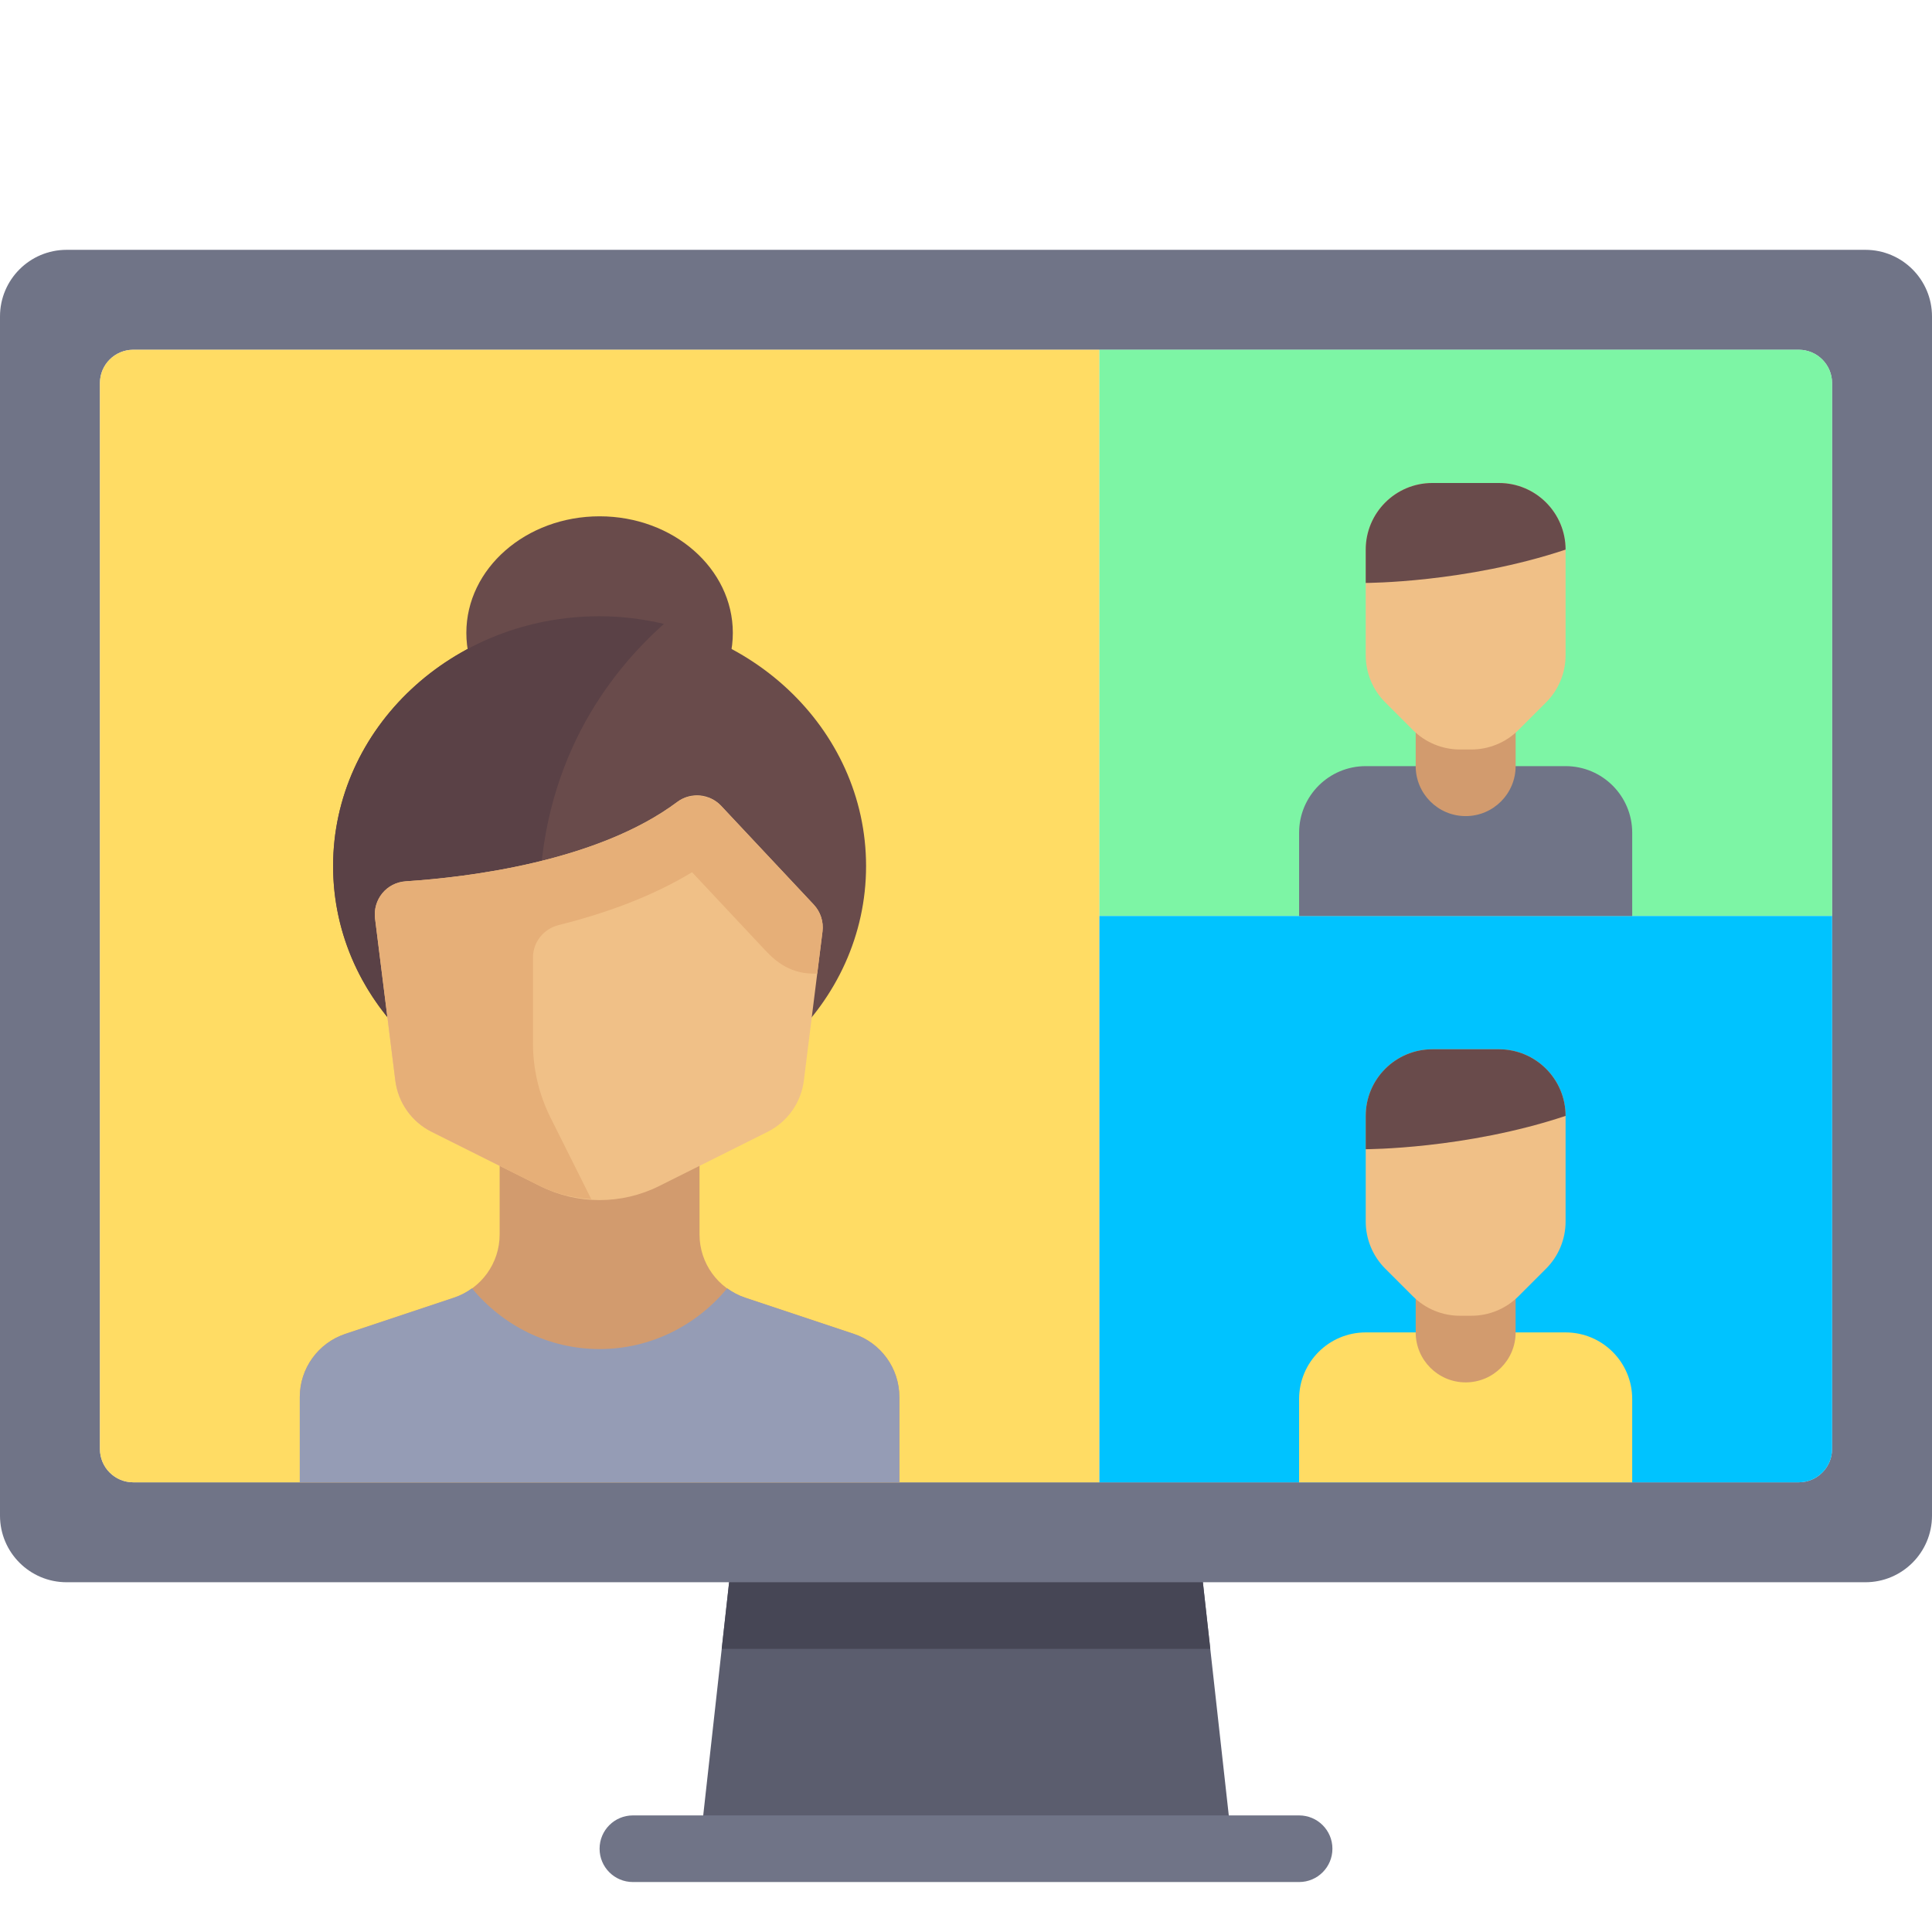 <?xml version="1.0" encoding="windows-1252"?>
<!-- Generator: Adobe Illustrator 19.0.0, SVG Export Plug-In . SVG Version: 6.00 Build 0)  -->
<svg version="1.1" id="Layer_1" xmlns="http://www.w3.org/2000/svg" xmlns:xlink="http://www.w3.org/1999/xlink" x="0px" y="0px" viewBox="0 0 512 512" style="enable-background:new 0 0 512 512;" xml:space="preserve">
<polygon style="fill:#5B5D6E;" points="317.793,410.483 194.207,410.483 185.379,489.931 326.621,489.931 "/>
<polygon style="fill:#464655;" points="320.736,436.966 317.793,410.483 194.207,410.483 191.264,436.966 "/>
<path style="fill:#707487;" d="M494.345,419.31H17.655C7.904,419.31,0,411.406,0,401.655V83.862c0-9.751,7.904-17.655,17.655-17.655  h476.69c9.751,0,17.655,7.904,17.655,17.655v317.793C512,411.406,504.096,419.31,494.345,419.31z"/>

<path style="fill:#E4EAF8;" d="M476.69,392.828H35.31c-4.875,0-8.828-3.953-8.828-8.828V101.517c0-4.875,3.953-8.828,8.828-8.828  H476.69c4.875,0,8.828,3.953,8.828,8.828V384C485.517,388.875,481.565,392.828,476.69,392.828z"/>
<path style="fill:#7DF5A5;" d="M485.517,242.759H291.31V92.69H476.69c4.875,0,8.828,3.953,8.828,8.828V242.759z"/>
<path style="fill:#00C3FF;" d="M485.517,242.759H291.31v150.069H476.69c4.875,0,8.828-3.953,8.828-8.828V242.759z"/>
<path style="fill:#FFDC64;" d="M291.31,392.828h-256c-4.875,0-8.828-3.953-8.828-8.828V101.517c0-4.875,3.953-8.828,8.828-8.828h256  V392.828z"/>
<path style="fill:#707487;" d="M344.276,498.759H167.724c-4.879,0-8.828-3.948-8.828-8.828s3.948-8.828,8.828-8.828h176.552  c4.879,0,8.828,3.948,8.828,8.828S349.155,498.759,344.276,498.759z"/>
<path style="fill:#D29B6E;" d="M238.345,392.828v-22.585c0-7.599-4.863-14.346-12.072-16.749l-28.821-9.607  c-7.209-2.403-12.072-9.15-12.072-16.749v-22.585h-52.966v22.585c0,7.599-4.863,14.346-12.072,16.749l-28.821,9.607  c-7.211,2.403-12.074,9.15-12.074,16.749v22.585H238.345z"/>
<path style="fill:#959CB5;" d="M226.273,353.493l-28.821-9.608c-1.731-0.577-3.308-1.431-4.734-2.461  c-8.097,9.751-20.158,16.093-33.822,16.093c-13.664,0-25.725-6.342-33.821-16.093c-1.426,1.03-3.002,1.885-4.734,2.461  l-28.821,9.608c-7.21,2.403-12.073,9.15-12.073,16.749v22.585h158.897v-22.585C238.345,362.643,233.482,355.896,226.273,353.493z"/>
<g>
	<ellipse style="fill:#694B4B;" cx="158.897" cy="167.724" rx="35.31" ry="30.897"/>
	<ellipse style="fill:#694B4B;" cx="158.897" cy="229.517" rx="70.621" ry="66.207"/>
</g>
<path style="fill:#5A4146;" d="M175.96,165.337c-5.474-1.276-11.169-2.027-17.064-2.027c-39.002,0-70.621,29.642-70.621,66.207  c0,31.398,23.338,57.632,54.621,64.436c0-11.361,0-28.264,0-53.401C142.897,202.311,161.31,178.381,175.96,165.337z"/>
<path style="fill:#F0C087;" d="M203.411,299.949l-28.723,14.361c-9.941,4.97-21.642,4.97-31.583,0l-28.723-14.361  c-5.28-2.639-8.89-7.744-9.623-13.601l-5.362-42.893c-0.632-5.056,3.108-9.569,8.192-9.901c16.454-1.077,50.767-5.207,71.922-21.047  c3.567-2.671,8.547-2.201,11.596,1.05l24.542,26.174c1.795,1.914,2.645,4.529,2.319,7.133l-4.936,39.484  C212.302,292.206,208.691,297.31,203.411,299.949z"/>
<path style="fill:#E6AF78;" d="M215.65,239.731l-24.543-26.174c-0.814-0.87-1.783-1.506-2.809-1.971  c-0.337-0.152-0.703-0.184-1.054-0.292c-0.713-0.218-1.43-0.413-2.17-0.445c-0.632-0.026-1.26,0.055-1.886,0.168  c-0.318,0.057-0.641,0.06-0.953,0.152c-0.953,0.286-1.881,0.708-2.721,1.337c-21.191,15.866-55.588,19.983-72.008,21.053  c-5.113,0.333-8.742,4.812-8.106,9.896l5.362,42.892c0.733,5.858,4.343,10.962,9.623,13.602l28.723,14.361  c4.289,2.144,8.919,3.178,13.58,3.473l-10.783-21.567c-3.064-6.13-4.66-12.888-4.66-19.741V253.74c0-4.109,2.849-7.597,6.836-8.594  c12.089-3.022,24.524-7.443,35.322-13.997l19.371,20.66c2.862,3.053,6.91,6.528,13.806,6.196l1.393-11.142  C218.295,244.259,217.444,241.645,215.65,239.731z"/>
<path style="fill:#FFDC64;" d="M414.897,353.103h-52.966c-9.751,0-17.655,7.904-17.655,17.655v22.069h88.276v-22.069  C432.552,361.007,424.648,353.103,414.897,353.103z"/>
<path style="fill:#D29B6E;" d="M388.414,366.345L388.414,366.345c-7.313,0-13.241-5.929-13.241-13.241v-13.241h26.483v13.241  C401.655,360.416,395.726,366.345,388.414,366.345z"/>
<path style="fill:#F0C087;" d="M389.929,348.69H386.9c-4.682,0-9.173-1.86-12.484-5.171l-7.313-7.313  c-3.311-3.311-5.171-7.801-5.171-12.484v-27.998c0-9.751,7.904-17.655,17.655-17.655h17.655c9.751,0,17.655,7.904,17.655,17.655  v27.998c0,4.682-1.86,9.173-5.171,12.484l-7.313,7.313C399.102,346.829,394.611,348.69,389.929,348.69z"/>
<path style="fill:#694B4B;" d="M397.241,278.069h-17.655c-9.751,0-17.655,7.904-17.655,17.655v8.828c0,0,26.483,0,52.966-8.828l0,0  C414.897,285.973,406.993,278.069,397.241,278.069z"/>
<path style="fill:#707487;" d="M414.897,203.034h-52.966c-9.751,0-17.655,7.904-17.655,17.655v22.069h88.276V220.69  C432.552,210.938,424.648,203.034,414.897,203.034z"/>
<path style="fill:#D29B6E;" d="M388.414,216.276L388.414,216.276c-7.313,0-13.241-5.929-13.241-13.241v-13.241h26.483v13.241  C401.655,210.347,395.726,216.276,388.414,216.276z"/>
<path style="fill:#F0C087;" d="M389.929,198.621H386.9c-4.682,0-9.173-1.86-12.484-5.171l-7.313-7.313  c-3.311-3.311-5.171-7.801-5.171-12.484v-27.998c0-9.751,7.904-17.655,17.655-17.655h17.655c9.751,0,17.655,7.904,17.655,17.655  v27.998c0,4.682-1.86,9.173-5.171,12.484l-7.313,7.313C399.102,196.76,394.611,198.621,389.929,198.621z"/>
<path style="fill:#694B4B;" d="M397.241,128h-17.655c-9.751,0-17.655,7.904-17.655,17.655v8.828c0,0,26.483,0,52.966-8.828l0,0  C414.897,135.904,406.993,128,397.241,128z"/>




<g>
</g>
<g>
</g>
<g>
</g>
<g>
</g>
<g>
</g>
<g>
</g>
<g>
</g>
<g>
</g>
<g>
</g>
<g>
</g>
<g>
</g>
<g>
</g>
<g>
</g>
<g>
</g>
<g>
</g>
</svg>